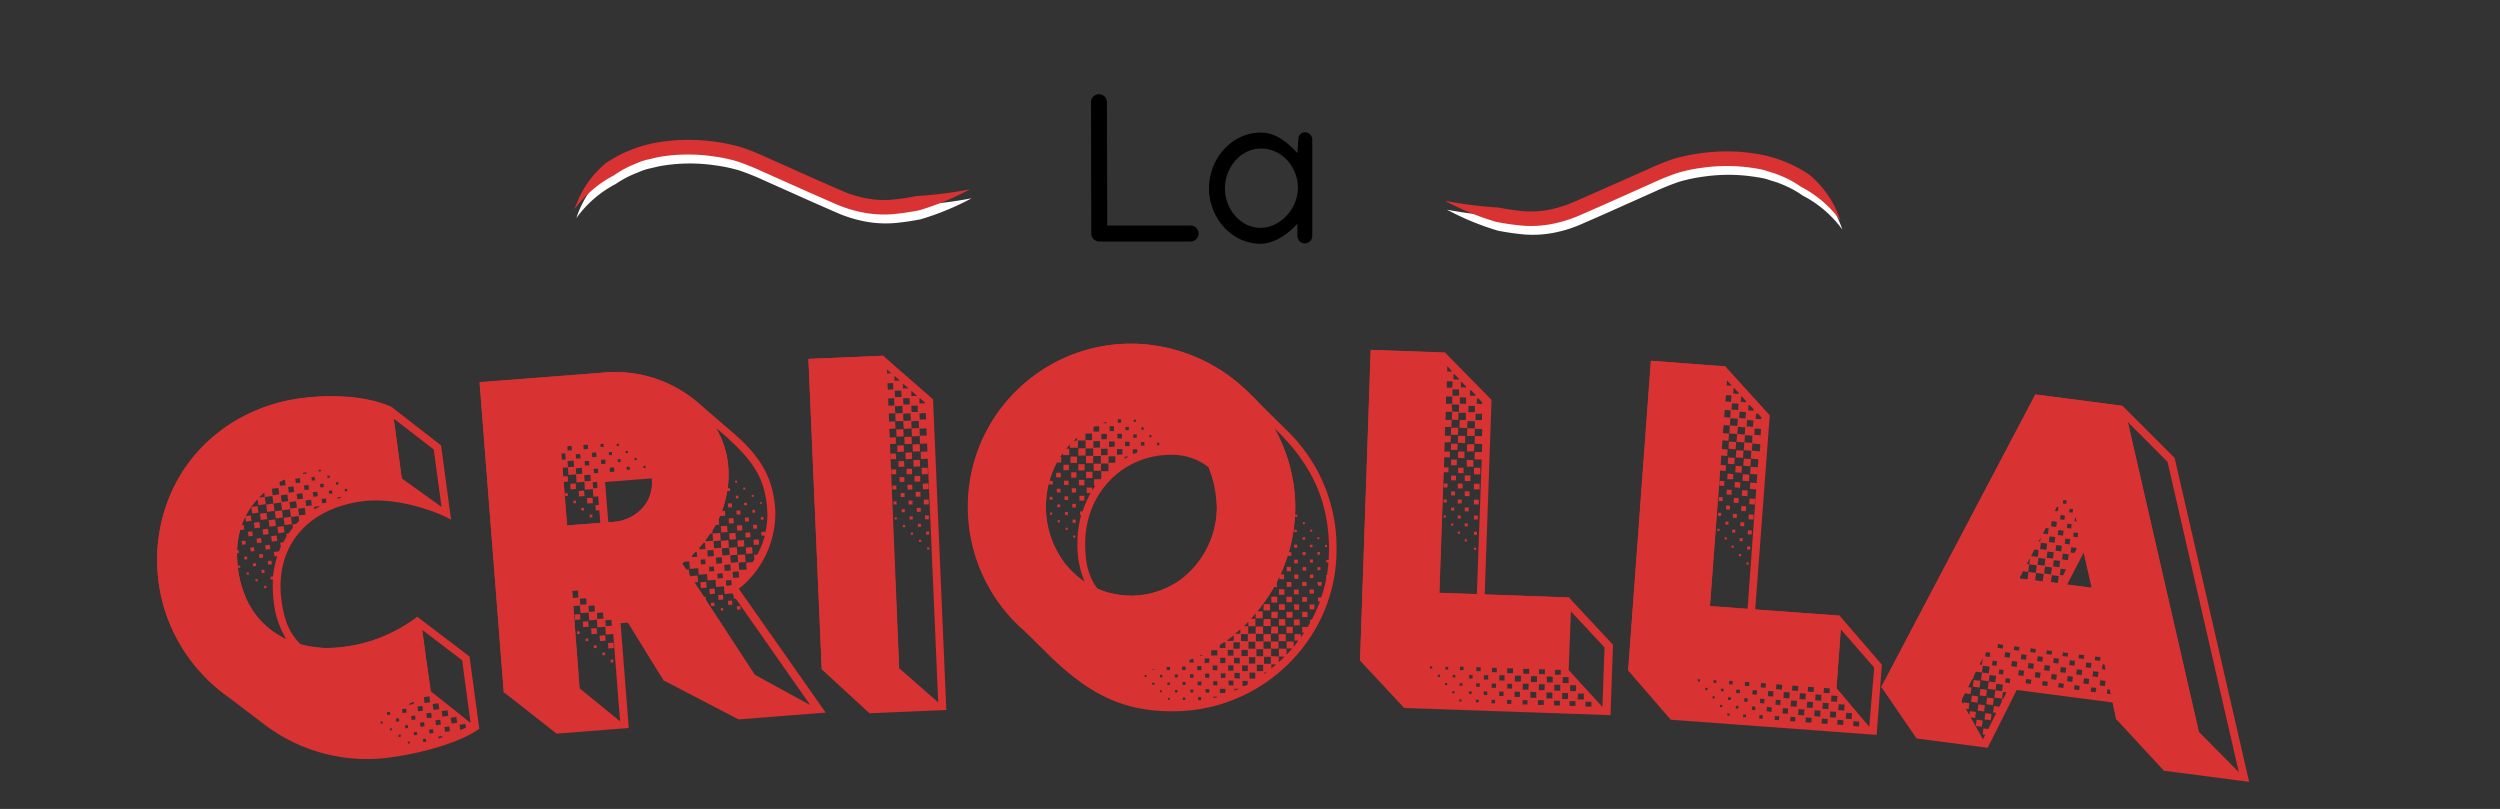 <svg id="Layer_1" data-name="Layer 1" xmlns="http://www.w3.org/2000/svg" viewBox="0 0 516.43 167.1">
  <rect x="0" y="0" width="516.43" height="167.1" fill="#333333" stroke="none"/>
  <path d="M119.06,45.05a20.8,20.8,0,0,1,6.42-9.52,27.46,27.46,0,0,1,10.88-4.32,38.64,38.64,0,0,1,11.56-.13,36.65,36.65,0,0,1,5.7,1.2,55.11,55.11,0,0,1,5.32,2.15L169.11,39l5.08,2.23a24.8,24.8,0,0,0,5,1.56,20.42,20.42,0,0,0,5.17.32,52.62,52.62,0,0,0,5.35-.77,87.47,87.47,0,0,0,11-1.38,55.89,55.89,0,0,1-10.5,4.33,50.09,50.09,0,0,1-5.68.81,23.1,23.1,0,0,1-5.93-.37A27.09,27.09,0,0,1,173,44l-5.13-2.25-10.18-4.55a52,52,0,0,0-5-2,33.51,33.51,0,0,0-5.2-1.08,35.52,35.52,0,0,0-10.65.11c-.87.13-1.72.38-2.58.56s-1.69.48-2.49.84A21.37,21.37,0,0,0,127.2,38,23.3,23.3,0,0,0,119.06,45.05Z" fill="#fff"/>
  <path d="M380.57,47.42a23.33,23.33,0,0,0-8.15-7,21.14,21.14,0,0,0-4.6-2.45c-.8-.36-1.66-.55-2.49-.84s-1.7-.43-2.58-.56a35.52,35.52,0,0,0-10.65-.11,33.51,33.51,0,0,0-5.2,1.08,52,52,0,0,0-5,2l-10.18,4.55-5.13,2.25A27.09,27.09,0,0,1,321,48.08a23.1,23.1,0,0,1-5.93.37,50.42,50.42,0,0,1-5.68-.81,55.8,55.8,0,0,1-10.49-4.33,87.32,87.32,0,0,0,11,1.38,53,53,0,0,0,5.35.77,20.42,20.42,0,0,0,5.17-.32,24.8,24.8,0,0,0,5-1.56l5.08-2.23,10.17-4.55A55.11,55.11,0,0,1,346,34.65a36.53,36.53,0,0,1,5.71-1.2,38.57,38.57,0,0,1,11.55.13,27.46,27.46,0,0,1,10.88,4.32A20.9,20.9,0,0,1,380.57,47.42Z" fill="#fff"/>
  <g>
    <path d="M225.43,48.24l-.06-27v0a1.65,1.65,0,1,1,3.29,0v0l.07,25.35h17.21a1.65,1.65,0,0,1,0,3.3H227.08A1.66,1.66,0,0,1,225.43,48.24Z"/>
    <path d="M268,31.63l.2-2.77a1.39,1.39,0,0,1,1.34-1.54,1.54,1.54,0,0,1,1.54,1.54V48.73a1.54,1.54,0,0,1-3.08,0V46.22c-1.93,2.11-4.7,4.13-7.63,4.13-6,0-10.63-5.43-10.63-11.45s4.59-11.51,10.75-11.51C263.67,27.39,266.17,29.61,268,31.63Zm-7.49-.94c-4.29,0-7.47,3.95-7.47,8.21s3.16,8.16,7.33,8.16,7.74-4,7.74-8.29S264.77,30.69,260.55,30.69Z"/>
  </g>
  <path d="M118.69,43.23a20.9,20.9,0,0,1,6.43-9.52A27.48,27.48,0,0,1,136,29.39a38.64,38.64,0,0,1,11.56-.13,37.3,37.3,0,0,1,5.7,1.19,55.12,55.12,0,0,1,5.32,2.16l10.18,4.55,5.08,2.22a24.21,24.21,0,0,0,5,1.57,20.36,20.36,0,0,0,5.17.32,52.84,52.84,0,0,0,5.34-.77,89.11,89.11,0,0,0,11-1.38,55.8,55.8,0,0,1-10.49,4.33,52.82,52.82,0,0,1-5.68.81,23.07,23.07,0,0,1-5.93-.37,27.09,27.09,0,0,1-5.61-1.74l-5.13-2.25-10.19-4.55a51,51,0,0,0-5-2,32.26,32.26,0,0,0-5.19-1.08,35.92,35.92,0,0,0-10.66.1c-.87.14-1.71.39-2.57.57s-1.7.48-2.49.84a21.14,21.14,0,0,0-4.6,2.45A23.33,23.33,0,0,0,118.69,43.23Z" fill="#d83232"/>
  <path d="M380.2,45.6a23.39,23.39,0,0,0-8.14-7,21.61,21.61,0,0,0-4.6-2.45c-.8-.36-1.67-.55-2.49-.84s-1.71-.43-2.58-.57a35.85,35.85,0,0,0-10.65-.1,32.16,32.16,0,0,0-5.2,1.08,52,52,0,0,0-5,2l-10.18,4.55-5.13,2.25a27.17,27.17,0,0,1-5.62,1.74,23,23,0,0,1-5.92.37,52.11,52.11,0,0,1-5.68-.81,55.62,55.62,0,0,1-10.5-4.33,89.35,89.35,0,0,0,11,1.38,52.62,52.62,0,0,0,5.35.77,20.42,20.42,0,0,0,5.17-.32,24.6,24.6,0,0,0,5-1.57l5.07-2.22L340.32,35a55.12,55.12,0,0,1,5.32-2.16,37.55,37.55,0,0,1,5.7-1.19,38.64,38.64,0,0,1,11.56.13,27.52,27.52,0,0,1,10.88,4.32A20.8,20.8,0,0,1,380.2,45.6Z" fill="#d83232"/>
  <g>
    <path d="M54.4,149.49l-7.9-6a34.5,34.5,0,0,1-13.7-23.07c-2.56-19,10.13-35.54,29.33-38.13,7-.94,14.65-.2,18.88,1.87L91.11,92l2.07,15.36c-3.93-2.2-12-4.66-18.33-3.81-11.7,1.58-18.16,9.63-16.69,20.53.58,4.33,1.75,6.9,4,9.06a23,23,0,0,0,9.2.48,31.71,31.71,0,0,0,14.89-6.18L97,135.62l2,14.91c-3.76,2.78-11.69,5-17.76,5.84A35,35,0,0,1,54.4,149.49Zm32.78-7.42L85.53,129.8a32.82,32.82,0,0,1-14,5.38C58.89,136.88,49.27,130,47.57,118c-1.63-12.15,5.6-20.89,18.06-22.57a31.92,31.92,0,0,1,15.5,1.68l-1.6-11.87C75.44,83.61,68.59,83,62.34,83.87,44,86.34,32,102.05,34.41,120.18S52.47,150,70.87,147.54C77,146.71,83.73,144.49,87.18,142.07ZM56.55,124.24a24.5,24.5,0,0,1-.16-4.57l-.45.06-.07-.58.53-.07a19.66,19.66,0,0,1,.89-4.21l-.58.08-.13-.94.94-.13,0,.23L58,113l-.12-.89.63-.09.69-1.22-.07-.54.49-.07L60.5,109l-.09-.67.76-.1.64-.64-.13-1-1.57.21.2,1.47-1.52.2-.2-1.51,1.52-.21-.21-1.56-1.61.22-.22-1.61-1.56.21.2,1.52-1.51.2L55,104.22l1.47-.19-.21-1.57-1.56.21.2,1.48-1.52.2-.17-1.29a13.86,13.86,0,0,0-2.48,3.56l1.07-.15.15,1.12-1.16.16-.13-1a12,12,0,0,0-.73,1.69l.41,0,.12.94-.85.11a19.57,19.57,0,0,0-.67,4.14l.32,0,.08.63-.4,0a23.5,23.5,0,0,0,.2,3.2c1,7.37,4.72,12.1,10,14.57A18.29,18.29,0,0,1,56.55,124.24Zm-7.4-7.36.45-.07.06.45-.45.06Zm.77-5.11.76-.1.1.76-.76.1Zm.52,3.25.59-.08.07.58-.58.08Zm.49,3.25.44-.06.06.45-.44.06Zm.28-8.4.89-.12.13.94-.9.12Zm.48,3.25.76-.1.11.81-.76.1Zm.23-8.39,1.3-.18.18,1.34-1.3.18Zm.3,11.69.63-.09.08.58-.63.09Zm.23-8.45,1.12-.14.15,1.16-1.11.15Zm.3,11.69.45-.06.06.45-.45.06Zm.24-8.39.93-.13.13.94-.94.12Zm1.7-8.64-.12-.89a11.34,11.34,0,0,0-1.13,1.06Zm-1.18,11.89.76-.11.1.76-.75.1Zm.19-8.39,1.34-.19.18,1.3-1.34.18ZM54,117.76l.58-.08.09.63-.58.08Zm.23-8.39,1.12-.15.15,1.11-1.11.15Zm.3,11.64L55,121l.06.44-.45.07Zm.24-8.35.94-.13.12.9-.94.12Zm.53,3.25.76-.11.1.76-.76.1Zm.18-8.44,1.34-.18.18,1.34-1.34.18Zm.53,3.29,1.12-.15.15,1.12-1.12.15Zm1.66-8.63-.18-1.34-1.34.18.18,1.34Zm-.89,3.48,1.47-.19.2,1.47-1.48.2Zm.52,3.25,1.3-.17.17,1.29-1.29.18ZM59,100.23l-.16-1.16-.18,0-.93.49.11.81Zm.53,3.29-.18-1.38-1.34.18.18,1.38Zm1.25-1.89-.16-1.16-1.11.15.15,1.16Zm.57,3.24-.18-1.34-1.38.19.18,1.33Zm.71-5.19-.12-.89-.94.12.12.9ZM62.6,103l-.15-1.11-1.17.15.16,1.12Zm.53,3.3-.19-1.39-1.34.18.19,1.38Zm.18-8.48,0-.27-.71.14,0,.22Zm.53,3.29-.13-.94-.93.13.12.93Zm.58,3.28-.16-1.16-1.16.16.16,1.16Zm.67-5.18-.1-.71-.67.09.1.71Zm.57,3.29-.12-.94-.94.13.13.94Zm.34,2.14v-.09l-1.12.15.07.53Zm.29-7.27L66.24,97,65.8,97l0,.36Zm.62,3.23-.1-.71-.71.1.1.71Zm.53,3.25-.12-.89-.9.12.12.89Zm.71-5.19-.06-.44-.49.06.06.45Zm.53,3.3-.09-.67-.67.09L68,102Zm1.25-1.9-.07-.49-.49.07.07.49Zm.5,2.75,0-.18-.71.1,0,.31Zm1.32-1.36-.06-.49-.5.07.07.49Zm7.32,48L79,149l-.4.05.06.45Zm1.54-1.79-.08-.58-.4,0-.22.07.07.54Zm.33,3.18,0-.4-.4.05.05.4Zm8.65-58-8.27-6.38L83,98.82l8.21,5.89ZM82.48,149l-.08-.62-.63.08.08.63Zm.34,3.19-.06-.45-.45.06.06.45Zm1.19-5-.11-.81-.85.12.11.8Zm.29,3.19-.08-.63-.58.08.08.62Zm.34,3.18,0-.4-.41.05.06.4Zm.86-8.12-.07-.53-.94.44,0,.22Zm.34,3.18-.11-.8-.8.11.11.8Zm.34,3.19-.09-.63-.62.08.08.63Zm1.19-5-.13-1-1,.14.13,1Zm.34,3.22-.11-.85-.85.12.12.85Zm7.76-13.63-8.26-6.3,1.7,12.63,8.3,6.61Zm-7.42,16.81-.08-.62-.63.08.09.63Zm.81-8.15-.16-1.21-1.16.16.16,1.21Zm.34,3.18-.13-1-1,.13.13,1Zm.34,3.18-.11-.8-.8.11.1.8Zm1.2-4.93-.16-1.21-1.21.17.16,1.2Zm.34,3.18-.14-1-1,.14.14,1Zm.26,2.65,0-.27-.8.11.06.4Zm1.27-4.45-.16-1.16-1.21.17.16,1.16Zm.33,3.19-.13-1-1,.14.14,1Zm1.5-1.75-.17-1.21-1.16.16.17,1.21Zm1.81,1-.1-.76-1.21.17.15,1.11Z" fill="#d83232"/>
    <path d="M104.08,143l-5-64,25.41-2A26.3,26.3,0,0,1,144,83l7.5,6.46c5.67,4.89,8.14,9.26,8.63,15.55a19.9,19.9,0,0,1-7.51,16.62l17.94,25.57-18,1.41-15.36-8-7.4-12-1.61.13,1.69,21.64-14.91,1.17ZM118,140.73l-1.58-20.3,9.7-.76,12,19.49L153,138l-14.32-22c6.82-4.59,10.68-11.9,10.11-19.17-.95-11.54-11.13-19.29-24.2-18.26l-23.8,1.86,4.79,61.25Zm-3.91-50,11.54-.9c5.67-.3,10.26,3.54,10.69,9s-3.63,10.13-9.47,10.59l-11.23.87Zm2.77,4.17-.1-1.26-.81.07.1,1.25ZM124,108l-.2-2.6-.72.06-.09-1.13.72,0-.14-1.8-1,.08-.12-1.57-1.62.12-.12-1.61-1.62.12L119,98l-1.57.12-.12-1.57-1.08.08.14,1.8.9-.07.09,1.12-.9.07.7,9Zm-7.25-6.12.54,0,0,.59-.54,0ZM118.15,93l-.07-.9-.89.07.07.9Zm.45,3.4-.1-1.26-1.26.1.1,1.26Zm-.81,3.54,1.13-.08L119,101l-1.13.09Zm1.7,23.5-.11-1.48-1.21.09.11,1.48Zm7.19,7.53-1.53.12-.12-1.62-1.62.13-.12-1.58-1.58.13-.12-1.62-1.66.13-.13-1.57-1.39.11,1.33,17,8.35,6.8Zm-8.25-27.55.53,0,.05.53-.54,0Zm.25,23.52,1.13-.09.08,1.12-1.12.09Zm1.23-32.27-.07-.9-.9.07.07.9Zm.38,3.18-.09-1.21-1.26.1.1,1.21Zm-1.06,32.57.53,0,0,.54-.54,0Zm.31-29,1.12-.08.09,1.12-1.13.09Zm1.64,23.41-.09-1.25-1.31.1.1,1.26Zm-1.1-19.92.54,0,0,.54-.54,0Zm.3,23.51,1.12-.09.09,1.13-1.12.08Zm1.1-35.69-.07-.9-.9.07.07.9Zm.56,6.6-.1-1.26-1.26.1.1,1.26Zm-.3-3.23-.07-.9-.9.07.07.9Zm-.77,35.8.54,0,0,.54-.54,0Zm.26-29,1.17-.09.09,1.12-1.17.09Zm1.65,23.41-.1-1.26-1.21.1.1,1.25Zm-1.06-20,.54,0,0,.58-.54,0Zm.3,23.52,1.12-.09.09,1.17-1.12.08Zm1.11-35.47-.07-.9-.89.07.07.9Zm.19,6.45-.1-1.26-.89.07.09,1.26Zm.16-3.13-.07-.9-.89.07.07.9Zm-.92,35.63.59,0,0,.54-.58.05Zm2-5.53-.1-1.26-1.26.1.1,1.26Zm-.81,3.54,1.17-.09.08,1.12-1.16.09Zm.84-39,0-.63-.63,0,0,.63Zm.4,3.49-.07-.9-.89.07.07.9Zm-.65,39,.54,0,0,.54-.54,0Zm2.31-27c5-.39,8.35-4.13,8-9l-9.75.76.65,8.31Zm-.35,21.44-.1-1.21-1.26.1.1,1.21Zm-.81,3.59,1.12-.09.09,1.12-1.12.09ZM126.41,94l0-.63-.63,0,0,.63Zm.5,3.44-.07-.9-.9.07.07.9Zm-.76,38.82.53,0,0,.59-.54,0Zm1.7-44.14,0-.44-.45,0,0,.45Zm.35,3.32,0-.58-.58,0,0,.59Zm1.48-1.83,0-.45-.44,0,0,.45Zm.4,3.45,0-.63-.63,0,.05.62Zm1.43-2,0-.45-.45,0,0,.45Zm1.85,1.62,0-.45-.45,0,0,.44Zm18.64,27-.4,0-.06-.72-.25-.39-1.62.13-.12-1.57-1.62.12-.12-1.48-1.66.13-.1-1.3-1.71.13-.1-1.35-1.75.14-.12-1.57-1,.08-.47.35.82,1.25.58,0,.09,1.08.36.56,0-.27,1.35-.11.11,1.35-.77.06,2,3,.36,0,0,.63,10.07,15.43,11.51,6.29Zm-8-8.64-.07-1-.32,0-.63.64,0,.4Zm1.73-1.62-.1-1.26-.31,0-.87,1,0,.31Zm-1.05,6.86,1.22-.1.09,1.21-1.21.1Zm1.07-3.75-.08-1-.94.08.07,1Zm8.49,1.15-.11-1.44,1.34-.11.37-.57-.08-.94.68-.05a18.34,18.34,0,0,0,1.54-3.92l-.67,0-.06-.76.81-.06,0,.36a16.19,16.19,0,0,0,.41-5.1c-.5-6.42-2.78-10.17-10.57-16.7a18.2,18.2,0,0,1,2.55,8.34,17.73,17.73,0,0,1-.13,4.12l.45,0,.05.58-.59,0a21.77,21.77,0,0,1-1.08,4.1l.59,0,.08,1-1,.08,0-.18-.34.79.09,1.17-.72.06-.68,1.14,0,.62-.49,0-.9,1.29,0,.32,1.52-.12-.11-1.48,1.57-.13.12,1.57-1.48.12.12,1.48,1.48-.11-.11-1.44,1.57-.12.12,1.57-1.48.11.12,1.49,1.52-.12-.11-1.49,1.57-.12.12,1.57-1.48.12.12,1.53,1.52-.12-.11-1.49,1.53-.11.12,1.57-1.44.11.12,1.48Zm-6.77-2.82-.1-1.26-1.26.1.1,1.26Zm.06,3.11-.07-.94-1,.08.07.94Zm-1,3.7,1.08-.09.08,1.08-1.08.09Zm.31,2.87.72-.06.06.72-.72,0Zm2.35-8.18-.1-1.26-1.21.09.09,1.26Zm.15,3.06-.09-1-1.07.09.08,1Zm-1,3.51,1-.08.07,1-1,.08Zm.56-14.23,1.3-.1.1,1.3-1.3.1Zm0,16.94.5,0,0,.5-.5,0Zm2.06-7.79-.1-1.26-1.26.1.1,1.25Zm.06,3.06.13-.1-.08-1-1.12.09.08,1.08Zm-.65,3.22.85-.07.07.85-.86.07Zm0-20.11.8-.06.07.81-.81.06Zm.14,3.06,1-.08.08,1.08-1,.08Zm.11,3.11,1.3-.1.11,1.3-1.31.1Zm2.07,9.1-.1-1.26-1.26.1.1,1.26Zm-.84-20,.4,0,0,.41-.4,0Zm.15,3.1.54,0,0,.58-.54,0Zm.11,3.11.81-.06.06.81-.81.06Zm.1,19.74.71-.06.06.72-.72.06Zm0-16.68,1.08-.08.08,1.08-1.07.08Zm.11,3.11,1.35-.1.1,1.3-1.35.11Zm1.22-10.94.41,0,0,.41-.41,0Zm.16,3.16.58-.05.05.54-.59,0Zm.15,3.06.81-.07.06.81-.81.06Zm.11,3.11,1-.08.08,1-1,.08Zm.1,3.06,1.3-.1.1,1.3-1.3.1Zm1.23-10.89.4,0,0,.41-.4,0Zm.15,3.1.54,0,0,.58-.54,0Zm.11,3.11.8-.06.07.8-.81.07Zm.1,3.06,1.08-.08.08,1.08-1.08.08Zm1.38-7.78.36,0,0,.36-.36,0Zm.15,3.1.54,0,0,.54-.54,0Z" fill="#d83232"/>
    <path d="M169.75,138.27,167,74.15l15.44-.66,10.3,9,2.74,64.17-15.88.68ZM184,136.53l-2.62-61.37-12.69.54,2.62,61.38Zm.12-59.42-1-.86,0,.9Zm.42,3.32-.06-1.3-1.3.05.05,1.31Zm.23,3.33-.06-1.49-1.4.06.06,1.49Zm6.87,11-1.39.06-.07-1.49,1.4-.06-.07-1.66-1.49.06L190,90.07l-1.62.07-.07-1.62-1.62.07L186.58,87,185,87l-.06-1.62-1.44.06.07,1.67,1.35-.06.06,1.48-1.35.06.08,1.8,1.35-.06,0,1.35-1.35.06,2,46.26,8.1,7.09Zm-7.75-1.07,1.17,0,.05,1.17-1.17,0Zm.23,3.28,1,0,0,1-1,0Zm.23,3.33.81,0,0,.81-.81,0Zm.23,3.28.63,0,0,.63-.63,0Zm1.32-24.94-1.12-1,0,1Zm-1.09,28.22.45,0,0,.45-.45,0ZM186.24,82l-.06-1.3-1.35,0,.06,1.31Zm.23,3.33-.07-1.49-1.53.07.07,1.48Zm-1.34,3.39,1.48-.06.06,1.48-1.48.07Zm.23,3.28,1.35,0,0,1.3-1.35.06Zm.23,3.28,1.17-.05.05,1.17-1.17.05Zm.23,3.28,1,0,0,1-1,0Zm.23,3.29.81,0,0,.81-.81,0Zm.23,3.32.63,0,0,.63-.63,0Zm.23,3.28.45,0,0,.45-.45,0Zm1.18-28.22-1.17-1,0,1Zm.24,3.32-.06-1.3-1.31,0,.06,1.31Zm.23,3.33-.07-1.49-1.53.07.07,1.48Zm-1.35,3.39,1.49-.06.06,1.48-1.48.07Zm.23,3.24,1.31-.06.06,1.35-1.31.06Zm.24,3.32,1.12,0,0,1.12-1.13,0Zm.18,3.29,1,0,0,1-1,0Zm.23,3.28.81,0,0,.81-.81,0Zm.23,3.28.63,0,0,.63-.63,0Zm.23,3.33.45,0,0,.45h-.45Zm1.23-28.23v-.05l-1.12-1h0l0,1.08Zm.47,6.65-.07-1.48-1.53.06.07,1.48Zm-.24-3.33-.05-1.3-1.31,0,.06,1.31ZM188.5,91.8l1.49-.06.06,1.48-1.48.07Zm.19,3.24L190,95l.06,1.35-1.36.06Zm.23,3.28,1.17,0,0,1.17-1.17,0Zm.23,3.28,1,0,0,1-1,0Zm.23,3.33.81,0,0,.81-.81,0Zm.23,3.28.63,0,0,.63-.63,0Zm.23,3.28.45,0,0,.45-.45,0Zm1.23-28.18v-.14l-1-.9h-.13l0,1.08Zm.38,6.65-.07-1.48-1.44.06L190,90Zm-.15-3.33-.05-1.3-1.31.06.06,1.3Zm-.92,10,1.26,0,.05,1.3-1.26.06Zm.23,3.28,1.17-.05.05,1.17-1.17.05Zm.23,3.28,1,0,0,1-1,0Zm.23,3.28.81,0,0,.81-.81,0Zm.23,3.33.63,0,0,.63-.63,0Zm.23,3.28.45,0,0,.45-.45,0Z" fill="#d83232"/>
    <path d="M216.65,135.3l-6-5.91A34.17,34.17,0,0,1,200,104.87,33.72,33.72,0,0,1,233.51,71a34.78,34.78,0,0,1,24.71,10.37l7.44,7.38a33.49,33.49,0,0,1,10.43,24.62c.13,18.33-15,33.43-33.55,33.56C232.36,147,225.31,143.75,216.65,135.3Zm49.25-30.88a32.16,32.16,0,0,0-64.32.44c.12,17.84,14.27,31.8,32.37,31.94A32.09,32.09,0,0,0,265.9,104.42Zm-51.44.35c-.08-11.12,8.33-20,19.14-20,11,0,19.34,8.74,19.42,19.78s-8.34,20.06-19.15,20.13S214.62,116.08,214.46,104.77Zm8.11,7.56a21.47,21.47,0,0,1,.77-5.91h-.22v-.77h.5a21,21,0,0,1,1.68-3.8h-.81v-1.13h1.12v.63c.22-.36.44-.72.67-1H226V99h1.35l.14-.14V97.34h1.48V95.76h-1.53v1.48h-1.53V95.78h1.49l0-1.58h-1.57v1.49h-1.49V94.17l1.49,0V92.62h-1.58v1.49h-1.49V92.6h1.49V91h-1.58v1.49H221l0-.72-.76.91h.63V94h-1.3v-.45l-.58.86h.23v1.13h-.91a17.51,17.51,0,0,0-1.5,3.79h.67v.76h-.77v-.5a19.21,19.21,0,0,0-.64,5.14,18.27,18.27,0,0,0,8,15.49A19.45,19.45,0,0,1,222.57,112.33Zm-5.74-9.69h.59v.58h-.58Zm.07,3.24h.45v.45h-.45Zm1.29-8.21h.95v.94h-1Zm.12,3.29h.76v.76h-.77Zm.11,3.24H219v.59h-.59Zm.07,3.25h.45v.45h-.45ZM219.67,96h1.13v1.13h-1.12Zm.11,3.29h.95v.9h-.94Zm.11,3.24h.77v.77h-.76Zm.12,3.24h.58v.63H220Zm.11,3.24h.45v.45h-.45Zm1-14.69h1.36v1.31h-1.35Zm.16,3.24h1.08v1.12h-1.08Zm.11,3.29h.9v.9h-.9Zm.12,3.24h.72v.76h-.72Zm.06,3.25h.63V108h-.63Zm.11,3.28h.46v.45h-.45Zm.82-19.6v-.63l-.71.64Zm.26,4.87h1.3v1.3h-1.3Zm.11,3.24H224v1.13H222.9Zm.11,3.29H224v1H223Zm28.39,2.1a19.35,19.35,0,0,0-1.72-8,12.15,12.15,0,0,0-7.94-2.56c-9.91.07-17.61,8.09-17.54,18.41,0,4.28.82,7,2.64,9.35a17.63,17.63,0,0,0,7,1.35C243.73,123,251.46,114.84,251.39,104.52ZM225.58,90.91V89.56h-1.35v1.35Zm-1.22,6.54h1.31v1.31h-1.31Zm2.85-5V91.13h-1.35v1.35Zm-.15-3.29V88.06h-1l-.18.09v1ZM228.8,94V92.69h-1.35v1.35Zm-.16-3.28V89.63h-1.13v1.12Zm-.11-3.29v-.36l-.9.32v0Zm1.86,8.14V94.26H229v1.35Zm-.12-3.29V91.2H229.1v1.13Zm-.15-3.24v-1h-.9v1Zm1.74,4.85V92.76h-1.12v1.17Zm-.11-3.28v-1h-.94v.94Zm-.16-3.29v-.72h-.68v.72Zm1.54,7h-.81v.45Zm.21-2.17v-.9h-.94v.9Zm-.16-3.29v-.67h-.68v.68Zm1.2,4.86.54-.23v-.67H234v.9Zm.43-3.29v-.68h-.72v.67Zm-.16-3.29v-.45h-.45v.45Zm1.75,4.9v-.72h-.72v.72Zm-.16-3.29v-.49h-.45v.5Zm.62,51.08v-.4h-.41v.4Zm1-49.51v-.45h-.45v.45Zm.64,48v-.27l-.5.09v.18Zm0,3.11v-.41H238v.4Zm1-49.52v-.45H239V92Zm.6,48v-.49h-.49v.5ZM240,143v-.4h-.37V143Zm1.68-4.6v-.63H241v.63Zm0,3.06V141h-.54v.49Zm-.06,3.11v-.41h-.36v.4Zm1.68-4.65v-.59h-.63v.58Zm-.07,3.11v-.5h-.49v.49Zm1.68-4.61v-.72h-.72v.73Zm0,3.06v-.58h-.63v.59Zm-.07,3.11v-.49h-.5v.5Zm1.71-7.71v-.81h-.36c-.18,0-.31.14-.49.18v.63Zm0,3.11v-.72h-.72V140Zm-.06,3.06v-.59h-.58v.58Zm1.68-4.61v-.85h-.86v.86Zm0,3.11v-.76h-.77v.77Zm-.07,3.07V144h-.59v.63Zm.21-9.15v-.31l-.68.31Zm1.5,1.43V136h-.95v1Zm0,3.11v-.86h-.86V140Zm0,3.06v-.72h-.76v.72Zm1.66-7.67v-1.08H250.2v1.08Zm0,3.07v-1h-.95v.94Zm0,3.11v-.86h-.85v.85Zm-.07,2.43v-.09h-.72v.27Zm1.73-10.15v-1.17h-.36l-.81.55v.63Zm0,3.11v-1.08h-1.08V137Zm0,3.06v-.94h-.94v.95Zm0,3.11v-.85H252v.86Zm1.73-10.78v-1.12l-1.3,1v.18Zm-.07,3.07v-1.17h-1.17v1.18Zm0,3.11v-1.09h-1.09v1.08Zm0,3.06v-1h-1v.95ZM256.1,134v-1.31h-1.31V134Zm0,3.06v-1.17h-1.18V137Zm0,3.11V139H255v1.08Zm-.12,2.12H255v.4Zm.24-11.4v-.9l-1.12.91Zm1.54,1.57V131h-1.4v1.4Zm0,3.06v-1.26h-1.31v1.26Zm0,3.11v-1.17h-1.17v1.17Zm-.52,3.07.5-.28v-.76h-1.08v1Zm.64-12.35v-.9l-.94.91Zm6.3,6.26V134h1.58v1.26l1.2-1.31h-1.17v-1.44h1.44v1.13l1-1.31h-.81V131h1.31v.68l.67-1H269v-1.17h1.13l.49-.86V128h.36a34.29,34.29,0,0,0,1.69-3.75h-.41v-.85h.67a30.58,30.58,0,0,0,1.06-4h-.05v-.63h.18c.13-.86.21-1.72.3-2.57h-.45v-.54h.5c0-.77.08-1.53.07-2.3-.07-10-3.63-17.54-11.25-24.88a33.8,33.8,0,0,1,4.3,15.92,34.29,34.29,0,0,1-1.33,9.65h.49v.77H266a36.68,36.68,0,0,1-1.46,3.84h.72v1h-.95v-.54l-.54,1.09v1.08h-.59a33.36,33.36,0,0,1-3.48,5h1.13v1.44h-1.44v-1.08l-1,1.18h.95v1.53h-1.49v1.54l1.54,0v-1.48h1.53v1.53h-1.49v1.53H261v-1.49h1.53v1.54H261V134h1.53v-1.49h1.58V134h-1.53v1.53ZM259.3,134v-1.44h-1.4V134Zm0,3.07v-1.31H258v1.31Zm0,3.1v-1.21h-1.17v1.21Zm1.63-4.6V134.1h-1.39v1.44Zm0,3.06v-1.3h-1.31v1.3Zm.11-10.76h1.44v1.44H261Zm0-3.07h1.31v1.31H261Zm1.48,12.33v-1.44h-1.4v1.44Zm-.89,1.77h-.45v.32Zm1-9.47H264v1.44h-1.45Zm0-3.06h1.3v1.31h-1.3Zm0-3.11h1.22v1.22h-1.22Zm1,14h-1v.81Zm.5-6.26h1.48v1.44h-1.48Zm1.24,4.63h-1.21v1.17Zm-1.17-7.74h1.3v1.35h-1.31Zm0-3.06h1.22V126H264.2Zm0-3.11h1.13v1.13h-1.13Zm1.54,7.74h1.31v1.35h-1.31Zm0-3.07H267v1.22h-1.22Zm0-3.11h1.13v1.12h-1.12Zm.07-3.06h.95v1h-.94Zm0-3.11h.86v.9h-.86Zm1.47,10.85h1.22v1.22h-1.22Zm0-3.11h1.08v1.13H267.4Zm0-3.06h1v1h-1Zm.07-3.11h.86v.9h-.85Zm0-3.07h.76v.77h-.77Zm0-3.1h.63v.63h-.63Zm0-3.07h.54v.49h-.54Zm.07-3.11H268v.41h-.4ZM269,126.39h1.09v1.08H269Zm0-3.07h1v1h-1Zm0-3.11h.9v.85H269Zm.07-3.06h.77v.73h-.76Zm0-3.11h.63v.63h-.63Zm0-3.06h.54v.5h-.54Zm.07-3.11h.41v.4h-.41Zm1.38,17h1v1h-1Zm0-3.11h.9v.86h-.9Zm.07-3.06h.72v.72h-.73Zm0-3.11h.63v.63h-.63Zm0-3.07h.54v.5h-.54Zm.07-3.1h.4v.41h-.41Zm1.47,10.8H273V121h-.72Zm0-3.07h.63v.63h-.63Zm0-3.11h.54v.54h-.54Zm0-3.06h.4v.4h-.41Zm1.59,1.57h.4V113h-.4Z" fill="#d83232"/>
    <path d="M280.94,136.46l2.24-64.14,15.35.53,9.58,9.76-1.41,40.2,17.38.6,9.12,9.78-.51,14.54-42.62-1.48Zm41.55.33.41-11.8L295.62,124l1.73-49.6L284.75,74l-2.15,61.39Zm-26.64,1.32,0-.45-.46,0v.45Zm1.61,1.72v-.45H297v.45Zm7.62-17.08,1-27.82-1.49-.05.05-1.49,1.49,0,.05-1.66-1.57-.06.06-1.62-1.62,0,.05-1.62-1.62-.06.06-1.62-1.62-.06.05-1.62-1.35,0-.05,1.66,1.3,0-.05,1.48-1.31,0-.06,1.8,1.26,0-.05,1.35-1.26,0-.06,1.93,1.17,0,0,1.17-1.17,0-1,28.05Zm-6.86-16.29.45,0,0,.45-.45,0Zm0-3.28.63,0,0,.63-.63,0Zm0-3.29.81,0,0,.81-.81,0Zm0-3.34,1,0,0,1-1,0Zm.73,45,0-.45h-.45l0,.44Zm.2-3.24,0-.54-.58,0,0,.54ZM300,83.41l0-1.49-1.31,0,0,1.49Zm0-3.34.05-1.3-1.22,0,0,1.31Zm0-3.33v0l-1-1.07h-.05l0,1.08Zm-.24,31.4.45,0,0,.45-.45,0Zm0-3.29.63,0,0,.63-.63,0Zm0-3.33.81,0,0,.81-.81,0Zm0-3.29,1,0,0,1-1,0Zm0-3.29,1.17,0,0,1.17-1.17,0Zm0-3.29,1.35,0-.05,1.3-1.35,0Zm0-3.29,1.48,0-.05,1.49-1.48-.05Zm1.6-3.28.05-1.48-1.53-.06L300,85Zm-.9,58.15v-.45h-.45v.45Zm.93-61.48,0-1.31-1.35,0,0,1.3Zm-.77,58.2,0-.54-.54,0,0,.54Zm.79-61.54v-.13l-1-1h-.18l0,1.08Zm-.28,31.41h.45l0,.45h-.45Zm0-3.34.62,0,0,.63-.63,0Zm0-3.29.81,0,0,.81-.81,0Zm0-3.29,1,0,0,1-1,0Zm.07-3.28,1.13,0,0,1.12-1.12,0Zm0-3.34,1.31,0,0,1.35-1.31-.05Zm0-3.24,1.49,0-.05,1.49-1.49-.06Zm1.61-3.28,0-1.49-1.53,0-.05,1.49Zm-.91,58.15,0-.45h-.45l0,.45Zm.21-3.24v-.54l-.58,0,0,.54Zm.72-58.24.05-1.31-1.31-.05,0,1.31Zm-.52,55,0-.72-.72,0,0,.72Zm.55-58.39v-.18l-.87-.93h-.22l0,1.08Zm-.29,31.36.45,0v.45l-.45,0Zm0-3.29.63,0,0,.63-.63,0Zm0-3.29.81,0,0,.81-.81,0Zm0-3.33,1,0,0,1-1,0Zm0-3.29,1.17,0,0,1.17-1.17,0ZM303,95l1.35.05,0,1.35-1.35,0Zm.07-3.24,1.48,0-.05,1.48-1.48,0Zm1.6-3.28,0-1.49-1.53,0-.05,1.48Zm0-3.34,0-1.3-1.3,0-.05,1.31ZM304,143.35l0-.54-.54,0,0,.54Zm.2-3.19,0-.72-.72,0,0,.72Zm.55-58.39V81.5l-.83-.84h-.27l0,1.08Zm-.28,31.36h.45l0,.45h-.45Zm0-3.29.63,0,0,.63-.63,0Zm0-3.34.81,0,0,.81-.81,0Zm0-3.29,1,0,0,1-1,0Zm0-3.28,1.17,0,0,1.17-1.17,0Zm0-3.29,1.31,0L305.81,98l-1.3,0Zm1.67-6.53.06-1.48-1.54-.06-.05,1.49Zm0-3.33,0-1.31-1.3,0-.05,1.3Zm-.68,58.29v-.54l-.58,0,0,.54Zm.2-3.19,0-.72-.72,0,0,.72Zm.2-3.24,0-.81-.9,0,0,.81Zm.31-55.19v-.36l-.74-.75h-.36l0,1.08Zm1.05,60.11,0-.72-.72,0,0,.72Zm.2-3.19,0-.9-.9,0,0,.9Zm1.41,4.91,0-.72-.72,0,0,.72Zm.2-3.19,0-.9-.9,0,0,.9Zm.16-3.24,0-.9-1,0,0,.9Zm1.4,4.92,0-.9-.9,0,0,.9Zm.21-3.2,0-1.08-1.08,0,0,1.08Zm1.41,4.83,0-.81-.9,0,0,.81Zm.15-3.15,0-1-1,0,0,1Zm.2-3.19,0-1-1.22,0,0,1Zm1.41,4.91,0-1.08-1.09,0,0,1.08Zm.2-3.19,0-1.21-1.21,0-.05,1.22Zm1.37,4.74,0-.9-1,0,0,.9Zm.19-3.06.05-1.22-1.22,0,0,1.22Zm.16-3.29,0-1-1.22,0,0,1Zm1.45,5,0-1.21-1.21-.05,0,1.22Zm.16-3.28,0-1.22-1.21,0-.05,1.22Zm1.41,4.73,0-1-1.22,0,0,1Zm.15-3.06.05-1.21-1.22,0,0,1.21Zm.07-3.28,0-1-1.22-.05,0,1Zm1.54,5,0-1.22-1.21,0,0,1.22Zm.07-3.29,0-1.21-1.21-.05,0,1.22Zm1.5,4.74,0-1-1.22,0,0,1Zm.06-3.06,0-1.22-1.22,0,0,1.22Zm.12-3.29,0-1-1.21,0,0,1Zm1.49,5,0-1.21-1.21,0,0,1.22Zm.12-3.28,0-1.22-1.22,0,0,1.21Zm7.42-7.36-7.08-7.59-.43,12.15,7.08,7.73Zm-6,12.09,0-1-1.22,0,0,1Zm.11-3.06,0-1.21-1.21,0,0,1.21Zm1.61,1.73,0-1.22-1.21,0-.05,1.21Zm1.57,1.45,0-1-1.21,0,0,1Z" fill="#d83232"/>
    <path d="M336.35,138.54l4.72-64,15.32,1.13,9.19,10.12-3,40.11L380,127.17l8.74,10.13-1.07,14.51-42.54-3.14Zm41.5,1.93.87-11.77-27.22-2,3.65-49.51-12.58-.92-4.52,61.27Zm-26.67.3,0-.45-.45,0,0,.45Zm1.54,1.78,0-.45-.45,0,0,.45ZM361,125.77l2-27.76-1.48-.11.11-1.48,1.48.11.12-1.66-1.57-.12.12-1.62L360.21,93l.12-1.61-1.61-.12.12-1.62-1.62-.12.12-1.62-1.35-.1-.12,1.67,1.3.09-.11,1.48-1.3-.09-.13,1.8,1.25.09-.1,1.35-1.25-.1-.15,1.94,1.17.08-.08,1.17-1.17-.09-2.06,28Zm-6.79,18.52,0-.45-.45,0,0,.45Zm.33-3.23,0-.54-.58,0,0,.54Zm.22-31.83.45,0,0,.45-.45,0Zm.16-3.28.62,0,0,.63-.63,0Zm.15-3.29.81.06-.06.81-.81-.06Zm.15-3.33,1,.07-.07,1-1-.07Zm.53,46.74,0-.45-.44,0,0,.45Zm.29-3.27,0-.54-.54,0,0,.54Zm1.37-56.54.11-1.48-1.31-.1-.11,1.48ZM356.27,111l.45,0,0,.45-.45,0Zm1.3-28,.1-1.31-1.22-.08-.09,1.3Zm-1.15,24.75.63,0,0,.63-.63,0Zm.16-3.33.81.06-.06.81-.81-.06Zm1.15-24.75v0l-1-1.11h-.05l-.08,1.07Zm-1,21.47,1,.07-.07,1-1-.07Zm.15-3.29,1.17.09L358,99,356.8,99Zm.38,50,0-.45-.45,0,0,.44ZM357,94.5l1.35.1-.09,1.3-1.35-.1Zm.56,50.08,0-.54-.59,0,0,.54Zm-.4-53.37,1.48.11-.11,1.48-1.48-.11Zm.72,50.19.06-.72-.72-.05-.06.71Zm1-53.41.11-1.48-1.53-.11-.1,1.48Zm-1.19,24.71.45,0,0,.44-.45,0Zm1.35-28,.09-1.3-1.34-.1-.1,1.3Zm-1.19,24.71.63,0-.05.63-.63,0Zm.15-3.28.81.06-.06.8-.81-.06Zm1.19-24.76V81.2l-.91-1h-.18l-.08,1.08Zm-1,21.47,1,.07-.07,1-1-.07Zm.2-3.28,1.12.08-.08,1.12-1.12-.08Zm.15-3.33,1.31.09-.1,1.35-1.3-.1Zm.56,50.13,0-.54-.54,0,0,.54ZM358.68,93l1.49.11-.11,1.48-1.48-.11Zm.73,50.18,0-.72-.72,0-.05.72Zm1-53.4.11-1.48L359,88.14l-.11,1.48Zm-1.18,24.66.44,0,0,.45-.45,0Zm1.34-28,.09-1.3-1.3-.1-.1,1.3Zm-1.19,24.71.63,0-.05.63-.63,0Zm.15-3.29.81.06-.06.81-.81-.06Zm1.19-24.75,0-.18-.84-1-.22,0L359.6,83Zm-1,21.42,1,.07-.07,1-1-.07Zm.16-3.28,1.16.08-.08,1.17-1.17-.09Zm.15-3.29,1.35.1-.1,1.35-1.35-.1Zm.64,50.18,0-.54-.59,0,0,.54Zm-.45-53.42,1.48.11-.1,1.48-1.49-.11Zm.77,50.24.05-.72-.72,0,0,.72Zm.33-3.23.06-.81-.9-.06-.06.8Zm.63-50.22L362,90l-1.53-.11-.11,1.48Zm-1.19,24.66.45,0,0,.45-.45,0Zm1.34-28,.1-1.31-1.3-.09-.1,1.3Zm-1.18,24.71.62,0,0,.63-.63,0Zm.15-3.34.81.06-.06.81-.81-.06Zm1.19-24.7,0-.27-.79-.88-.27,0-.08,1.08Zm-1,21.42,1,.07-.07,1-1-.07Zm.15-3.29,1.17.09-.08,1.17-1.17-.09Zm.16-3.28,1.3.09-.1,1.31-1.3-.1Zm1,47,.05-.71-.72-.06,0,.72Zm.32-3.18.07-.9-.9-.06-.07.9Zm.64-50.27.11-1.48L362,91.61l-.11,1.48Zm.15-3.33.1-1.3-1.3-.1-.1,1.31Zm.16-3.33,0-.36-.71-.77-.36,0-.08,1.08Zm.27,61.9.05-.72-.72-.05-.05.72Zm.32-3.18.07-.9-.9-.07-.07.9Zm.29-3.23.06-.9-1-.08-.07.9Zm1.21,5,.07-.9L365,146l-.07.9Zm.33-3.18.08-1.08-1.08-.08-.08,1.08Zm1.22,4.88.06-.81-.9-.07-.06.81Zm.27-3.14.08-1-1-.07-.08,1Zm.33-3.19.07-1-1.21-.09-.07,1Zm1.21,5,.08-1.08-1.08-.08-.07,1.08Zm.33-3.18.09-1.22-1.22-.08-.08,1.21Zm1.18,4.78.07-.9-1-.07-.06.9Zm.32-3.05.09-1.21-1.22-.09-.09,1.22Zm.28-3.27.08-1-1.22-.09-.07,1Zm1.26,5.06.09-1.21-1.22-.09-.09,1.21Zm.28-3.28.09-1.21-1.21-.09-.09,1.21Zm1.23,4.79.07-1-1.21-.09-.07,1Zm.27-3.05.09-1.21-1.21-.09-.09,1.21Zm.2-3.28.07-1-1.21-.09-.08,1Zm1.34,5.06.09-1.21-1.21-.09-.09,1.21Zm.2-3.28.09-1.21-1.22-.09-.09,1.21Zm1.31,4.8.08-1-1.21-.09-.08,1Zm.19-3.06.08-1.22-1.21-.08-.09,1.21Zm.24-3.28.07-1-1.21-.09-.08,1Zm1.29,5.06.09-1.21-1.21-.09-.09,1.21Zm.25-3.28.09-1.21-1.22-.09-.09,1.21Zm7.7-7.06L380.26,130l-.9,12.12,6.77,8Zm-6.43,11.85.07-1-1.21-.09-.07,1Zm.22-3,.09-1.21-1.21-.09-.09,1.21Zm1.54,1.78.09-1.21-1.21-.09-.09,1.22Zm1.52,1.52.07-1-1.21-.09-.07,1Z" fill="#d83232"/>
    <path d="M388.63,141.92l31.82-60.44,18,2.35L449.22,94.6l15.39,66.91L447,159.21l-9.84-10.64-.73-3.46-19.83-2.58-6,11.94-14.69-1.92Zm15.53,1,6-11.94,25.72,3.36,2.7,13.07,13.54,1.76-14.7-63.87-16-2.09-30.59,58Zm5.5,9.76.43-.9-.53-.07.16-1.25,1,.13,1.66-3.33-.67-.09.18-1.34L413,146l.48-.94.09-.71.27,0,.63-1.32-.72-.1-.18,1.39-1.6-.21.21-1.61-1.57-.2.21-1.57-1.61-.21.21-1.6,1.38.18.18-1.39-1.38-.18-.18,1.39-1.34-.18-.37.77-.1.76-.27,0-.81,1.67.72.09-.18,1.34-1.2-.15-.56,1.11-.07.58.29.53.05-.35,1.25.16-.17,1.25-.58-.07.74,1.27.11-.8,1.25.16-.16,1.25-.94-.12,2.54,4.51Zm-2.32-9,1.29.17-.17,1.3-1.29-.17Zm.37-3.22,1.39.18-.18,1.39-1.39-.18Zm.61,8.21,1.25.16-.17,1.3-1.25-.16Zm.37-3.18,1.34.18-.17,1.3-1.34-.18Zm.71-8.17.17-1.34h-.09l-.62,1.28Zm-.29,5,1.34.17-.17,1.34-1.34-.17Zm1,5,1.29.17-.17,1.29-1.29-.17Zm.92-11.6.12-.89-.94-.13-.12.9Zm-.55,8.38,1.39.18-.19,1.38-1.38-.18Zm1.68-3.15.18-1.34-1.34-.17-.18,1.34Zm.27-3.41.12-.94-.94-.12-.12.93Zm1.13,5.23.18-1.34-1.34-.17-.18,1.34Zm.15-8.79.1-.8-1.07-.14-.1.8Zm.07,5.37.12-.94-.89-.12-.12.94Zm1.37-3.5.13-1-1.07-.14-.14,1Zm0,5.27.12-.89-.94-.12-.11.89Zm12.72-45.58,6.36,27.86-19.7-2.57Zm-11.28,42.23.14-1.08-1.12-.14-.14,1.07Zm.48-3.35.11-.8-1.07-.14-.11.8Zm.91,5.21.14-1.07-1.07-.14-.14,1.07Zm.83-19.88.21-1.61,1.52.2.2-1.56-1.56-.21.18-1.38-.72,1.31.54.07-.21,1.57-1.11-.15-.61,1.19,0,.36Zm-.3,16.54.13-1-1.07-.14-.13,1Zm1,5,.11-.89-1.07-.14-.11.89Zm.5-3.11.14-1.07-1.12-.15-.14,1.07Zm.43-3.35.11-.8-1.07-.14-.11.8Zm.5-19.79.18-1.42-.89-.12-.72,1.36Zm.46,25,.14-1.07-1.07-.14-.14,1.07Zm.55-19.91.21-1.57-1.57-.2-.2,1.56Zm-.07,16.57.13-1-1.07-.14-.13,1Zm.45-19.84.19-1.43-1.43-.18-.18,1.42Zm-.89-5,.12-.93-.48.89Zm1.27,1.72.17-1.3-1.29-.17-.17,1.3Zm.19,28.14.12-.9-1.07-.14-.12.9Zm.14-31.37.16-1.21-.62-.08-.61,1.15Zm.32,28.25.14-1.08-1.12-.14-.14,1.07Zm.33-19.95.18-1.43-1.43-.18-.18,1.43Zm.1,16.6.11-.81-1.07-.14-.11.81Zm.28-19.86.17-1.3-1.3-.17-.17,1.3Zm.33-3.27.16-1.17-1.17-.15-.15,1.16Zm.69,8.31.19-1.43-1.43-.19-.19,1.43Zm-.34,20,.14-1.07-1.07-.14-.14,1.07Zm0-31.57.14-1.07-1.07-.14-.14,1.07Zm.64,8.31.17-1.3-1.29-.17-.17,1.3Zm-.19,19.91.13-1-1.07-.14-.13,1Zm-.11-31.49.11-.89-.36,0-.42.85Zm.68,8.31.15-1.16-1.16-.15-.15,1.16Zm.38-3.26.14-1-1.08-.14-.13,1Zm.07,31.48.12-.89-1.07-.14-.12.89Zm-.05-23.26.62-1.24-1.12-.14-.17,1.29Zm.27-11.46.12-.89-.9-.12-.11.9Zm.24,31.6.14-1.07-1.12-.14-.14,1.07Zm.49-23.28.16-1.21-1.21-.15-.16,1.2Zm-.06,19.93.11-.8-1.07-.14-.11.8Zm-.28-31.56.09-.71-.72-.1-.09.72Zm.68,8.36.14-1.07-1-.14-.14,1.07Zm.33-3.27.12-.9-.89-.11-.12.89Zm.23,31.69.14-1.08-1.07-.14-.14,1.08Zm4-19.46-1.65-7.26L427,120.77Zm-3.93-15.51.09-.71-.71-.09-.1.71Zm.37,31.62.13-1-1.07-.13-.13,1Zm0-23.29.42-.77,0-.27-1.07-.14-.14,1.08Zm.65-3.24.12-.89-.9-.12-.11.9Zm.33,31.57.12-.89-1.07-.14-.12.89ZM429,107.72l-.17-.75-.18,0-.1.71Zm1,31.75.14-1.07-1.12-.15-.14,1.07Zm.43-3.35.11-.8-1.07-.14-.11.8Zm1,5.21.14-1.07-1.07-.14-.14,1.07Zm.48-3.34.13-1-1.07-.14-.13,1Zm1,5,.12-.89L432,142l-.12.89Zm.46-3.12.13-1.07-1.11-.15-.14,1.07Zm.43-3.35.11-.81-1.08-.14-.1.81Zm1,5.21.14-1.07-1.07-.14-.14,1.07Zm.21-3.38-.22-1.07-.45-.06-.13,1Zm1.07,5.05-.2-.94-.53-.07-.12.9Zm11.67-48-8.23-8.25,14.68,64,8.27,8.34Z" fill="#d83232"/>
  </g>
  <g>
    <path d="M49,145.12a39.49,39.49,0,0,0,16.15,4.37A41.9,41.9,0,0,0,71,149.2a46.37,46.37,0,0,0,9-2.1,33.66,33.66,0,0,0,5.08-2A28.76,28.76,0,0,0,89,142.76c-.42-2.89-.74-5.22-1-6.81,0,0-.12-.85-.78-5.84h0s-.71-2.06-1-2.72A32.34,32.34,0,0,1,77.77,132a31.74,31.74,0,0,1-10.93,1.85,28.8,28.8,0,0,1-4.61-.71,17.45,17.45,0,0,1-1.88-.56,16.77,16.77,0,0,1-2.83-1.39,17.07,17.07,0,0,1-3.58-2.89,17.32,17.32,0,0,1-3.63-6.05,19.28,19.28,0,0,1-1.12-4.7c-.25-2.15-.84-7.28,2.27-12.21a17.8,17.8,0,0,1,8.34-6.76A21.61,21.61,0,0,1,66,97a33.58,33.58,0,0,1,17.13,3Q82.1,92,81,84.12a27,27,0,0,0-4.41-1.45,31.07,31.07,0,0,0-6.53-.79,43.37,43.37,0,0,0-7.2.29A36,36,0,0,0,50.1,86.08a34.31,34.31,0,0,0-6.05,4.1,32.14,32.14,0,0,0-9.49,13.61,34.7,34.7,0,0,0-1.79,16.55,34.17,34.17,0,0,0,2.5,8.95,36.07,36.07,0,0,0,11.35,14.28Z" fill="#d83232"/>
    <path d="M155.89,139.4l-15-23a26.17,26.17,0,0,0,4.34-4.2,23,23,0,0,0,3.43-5.5A21.83,21.83,0,0,0,150.48,97,18.16,18.16,0,0,0,148,88.61a26.33,26.33,0,0,0-4-5.51A26.06,26.06,0,0,0,124.19,77L99.06,78.93q2.5,32.05,5,64.12l15.64-.9L118.2,122l7.08-.57q5.92,9.62,11.87,19.23Zm-28.55-31.65-1.61.16-1.62.12-7,.5q-.66-8.13-1.31-16.26l10-.82a7.25,7.25,0,0,1,5.51,1.46,8.44,8.44,0,0,1,3,4.21,8.77,8.77,0,0,1,.34,1.79,8.3,8.3,0,0,1-.93,4.62A8.92,8.92,0,0,1,127.34,107.75Z" fill="#d83232"/>
    <path d="M182.46,73.48,167,74.14l2.75,64.12,16-.19q-1.27-30.91-2.54-61.84S182.69,74.39,182.46,73.48Z" fill="#d83232"/>
    <path d="M263.32,88.55A24.85,24.85,0,0,0,260,83.17a21.36,21.36,0,0,0-2-2,35,35,0,0,0-10.83-7.35A34.34,34.34,0,0,0,233.06,71a33.45,33.45,0,0,0-21.14,7.92,33.45,33.45,0,0,0-12,26,33.9,33.9,0,0,0,10.6,24.42,36.46,36.46,0,0,0,7.28,5,33.19,33.19,0,0,0,35.93-2.4,34,34,0,0,0,13.8-27.27,33.38,33.38,0,0,0-1.71-10.38A46.1,46.1,0,0,0,263.32,88.55ZM234,123.05a20.26,20.26,0,0,1-4.63-.55,17.11,17.11,0,0,1-2.4-.8c-.2-.08-.48-.19-.81-.34a16.77,16.77,0,0,1-2.3-1.31,18.67,18.67,0,0,1-3.8-3.6,19.53,19.53,0,0,1-4-11.73,19.25,19.25,0,0,1,2.24-9.16,17.36,17.36,0,0,1,15.43-9.18,19.68,19.68,0,0,1,10.51,3.33,17.4,17.4,0,0,1,4,4.1c.44.66.81,1.36.81,1.36s.32.62.6,1.3a24.66,24.66,0,0,1,1.71,8.67,18.92,18.92,0,0,1-7.93,14.91A18.09,18.09,0,0,1,234,123.05Z" fill="#d83232"/>
    <path d="M324.22,123.44l-26.91-1,1.62-46.87-.36-2.75-15.44-.56q-1.08,32.1-2.17,64.21c1,.2,43.08,1.81,43.08,1.81l.47-12.08S324.34,124.34,324.22,123.44Z" fill="#d83232"/>
    <path d="M380.09,127.2l-26.88-2,3.53-46.72s-.14-1.83-.22-2.74L341,74.52l-4.68,64,43.05,3.54q.44-6.08.88-12.17Z" fill="#d83232"/>
    <path d="M454.21,151.1l-14.67-64s-.72-2.18-1.09-3.26l-18-2.35L388.58,142c2.24.45,13.35,2.37,16.47,2.81q3.07-6,6.16-12l23.25,3c.39,1.94.79,3.9,1.2,5.86.49,2.34,1,4.65,1.49,6.93Zm-37.12-31.63,10.19-19.33,3,13.15,1.89,8.13Z" fill="#d83232"/>
  </g>
</svg>
